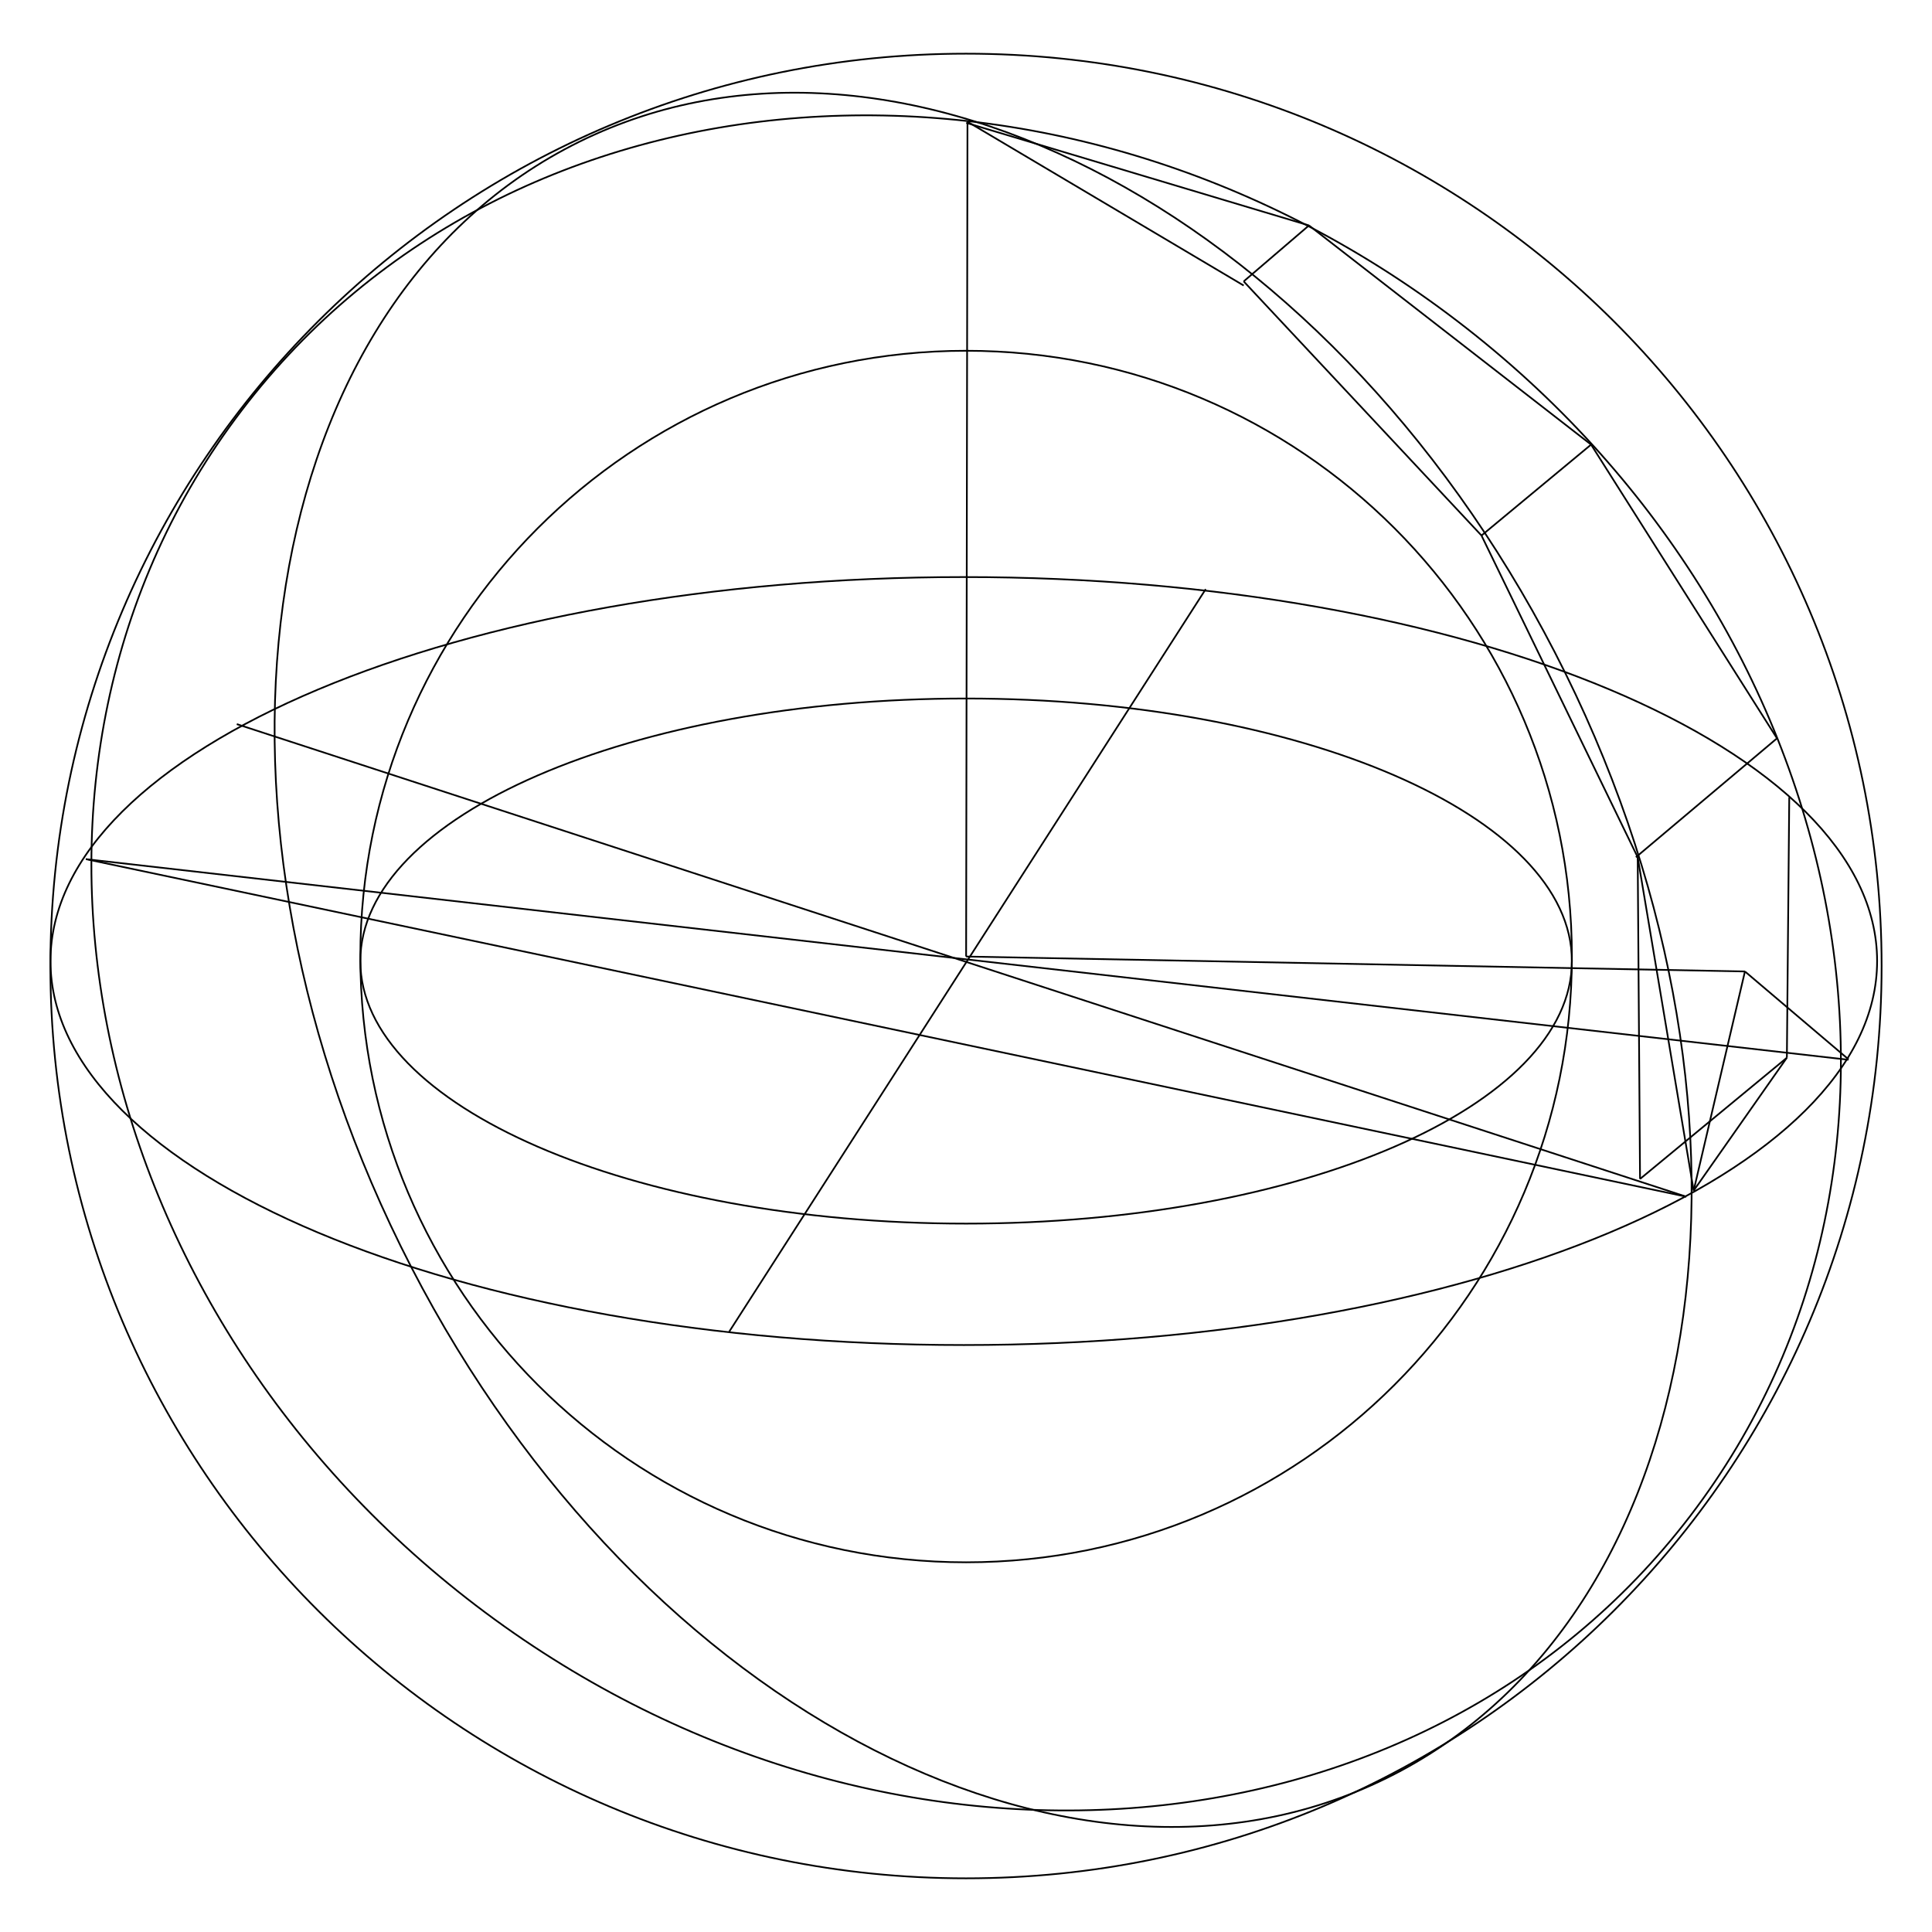 <?xml version="1.0" encoding="UTF-8" standalone="no"?>
<!-- Generator: Adobe Illustrator 13.0.0, SVG Export Plug-In . SVG Version: 6.00 Build 14948)  -->

<svg
   xmlns:dc="http://purl.org/dc/elements/1.1/"
   xmlns:cc="http://creativecommons.org/ns#"
   xmlns:rdf="http://www.w3.org/1999/02/22-rdf-syntax-ns#"
   xmlns:svg="http://www.w3.org/2000/svg"
   xmlns="http://www.w3.org/2000/svg"
   xmlns:sodipodi="http://sodipodi.sourceforge.net/DTD/sodipodi-0.dtd"
   xmlns:inkscape="http://www.inkscape.org/namespaces/inkscape"
   version="1.1"
   id="Layer_1"
   x="0px"
   y="0px"
   width="885.827"
   height="885.827"
   viewBox="0 0 885.827 885.827"
   enable-background="new 0 0 2027.125 1244.648"
   xml:space="preserve"
   inkscape:version="0.48.4 r9939"
   sodipodi:docname="EuclideanSpheres.svg"
   inkscape:export-filename="/home/mars/devel/RebelTechnology/drawings/EuclideanSpheres66x66.png"
   inkscape:export-xdpi="7.0700002"
   inkscape:export-ydpi="7.0700002"><defs
     id="defs11982" /><sodipodi:namedview
     pagecolor="#ffffff"
     bordercolor="#666666"
     borderopacity="1"
     objecttolerance="10"
     gridtolerance="10"
     guidetolerance="10"
     inkscape:pageopacity="0"
     inkscape:pageshadow="2"
     inkscape:window-width="1680"
     inkscape:window-height="1000"
     id="namedview11980"
     showgrid="false"
     inkscape:zoom="0.70575542"
     inkscape:cx="258.86414"
     inkscape:cy="463.68748"
     inkscape:window-x="0"
     inkscape:window-y="0"
     inkscape:window-maximized="1"
     inkscape:current-layer="Layer_1"
     inkscape:document-units="mm"
     units="mm"
     fit-margin-top="0"
     fit-margin-left="0"
     fit-margin-right="0"
     fit-margin-bottom="0" /><path
     inkscape:connector-curvature="0"
     id="ellipse10146"
     d="m 862.726,442.913 c 0,231.022 -187.957,418.303 -419.813,418.303 -231.856,0 -419.813,-187.281 -419.813,-418.303 0,-231.022 187.957,-418.303 419.813,-418.303 231.856,0 419.813,187.281 419.813,418.303 z"
     style="fill:none;stroke:#000000;stroke-width:0.781;stroke-miterlimit:4;stroke-opacity:1;stroke-dasharray:none" /><path
     style="fill:none;stroke:#000000;stroke-width:0.781;stroke-miterlimit:4;stroke-opacity:1;stroke-dasharray:none"
     inkscape:connector-curvature="0"
     id="path10148"
     d="m 720.714,438.577 c 0,153.396 -124.345,277.74 -277.747,277.74 -153.396,0 -277.751,-124.345 -277.751,-277.74 0,-153.406 124.359,-277.751 277.751,-277.751 153.403,0 277.747,124.345 277.747,277.751 z" /><path
     inkscape:connector-curvature="0"
     id="ellipse10150"
     d="m 720.714,440.649 c 0,66.484 -124.352,120.38 -277.747,120.38 -153.396,0 -277.747,-53.896 -277.747,-120.38 0,-66.484 124.352,-120.38 277.747,-120.38 153.396,0 277.747,53.896 277.747,120.38 z"
     style="fill:none;stroke:#000000;stroke-width:0.781;stroke-miterlimit:4;stroke-opacity:1;stroke-dasharray:none" /><path
     inkscape:connector-curvature="0"
     id="ellipse10152"
     d="m 860.658,440.642 c 0,97.236 -187.482,176.061 -418.752,176.061 -231.271,0 -418.752,-78.825 -418.752,-176.061 0,-97.236 187.482,-176.061 418.752,-176.061 231.271,0 418.752,78.825 418.752,176.061 z"
     style="fill:none;stroke:#000000;stroke-width:0.781;stroke-miterlimit:4;stroke-opacity:1;stroke-dasharray:none" /><path
     style="fill:none;stroke:#000000;stroke-width:0.781;stroke-miterlimit:4;stroke-opacity:1;stroke-dasharray:none"
     inkscape:connector-curvature="0"
     id="path10154"
     d="M 712.93,299.166 C 818.857,504.426 787.363,733.912 642.564,811.748 497.765,889.569 294.521,786.271 188.591,581.018 82.662,375.759 114.165,146.265 258.961,68.43 403.76,-9.395 606.997,93.914 712.93,299.166 z" /><path
     style="fill:none;stroke:#000000;stroke-width:0.781;stroke-miterlimit:4;stroke-opacity:1;stroke-dasharray:none"
     inkscape:connector-curvature="0"
     id="path10156"
     d="M 667.779,146.904 C 851.203,286.863 899.242,532.227 775.094,694.92 650.922,857.628 401.594,876.062 218.178,736.075 34.768,596.116 -13.279,350.752 110.869,188.059 235.028,25.358 484.37,6.932 667.779,146.904 z" /><path
     inkscape:connector-curvature="0"
     id="line10158"
     d="M 552.83,270.111 334.334,610.593"
     style="fill:none;stroke:#000000;stroke-width:0.781;stroke-miterlimit:4;stroke-opacity:1;stroke-dasharray:none" /><path
     inkscape:connector-curvature="0"
     id="line10160"
     d="M 108.566,332.017 773.149,548.68"
     style="fill:none;stroke:#000000;stroke-width:0.781;stroke-miterlimit:4;stroke-opacity:1;stroke-dasharray:none" /><path
     inkscape:connector-curvature="0"
     id="line10162"
     d="M 773.149,548.68 39.375,393.922"
     style="fill:none;stroke:#000000;stroke-width:0.781;stroke-miterlimit:4;stroke-opacity:1;stroke-dasharray:none" /><path
     inkscape:connector-curvature="0"
     id="line10164"
     d="m 39.375,393.922 808.135,91.99"
     style="fill:none;stroke:#000000;stroke-width:0.781;stroke-miterlimit:4;stroke-opacity:1;stroke-dasharray:none" /><path
     inkscape:connector-curvature="0"
     id="line10166"
     d="M 442.97,438.577 443.591,55.797"
     style="fill:none;stroke:#000000;stroke-width:0.781;stroke-miterlimit:4;stroke-opacity:1;stroke-dasharray:none" /><path
     inkscape:connector-curvature="0"
     id="line10168"
     d="M 443.591,55.797 570.235,130.913"
     style="fill:none;stroke:#000000;stroke-width:0.781;stroke-miterlimit:4;stroke-opacity:1;stroke-dasharray:none" /><path
     inkscape:connector-curvature="0"
     id="line10170"
     d="m 570.235,129.018 29.933,-25.653"
     style="fill:none;stroke:#000000;stroke-width:0.781;stroke-miterlimit:4;stroke-opacity:1;stroke-dasharray:none" /><path
     inkscape:connector-curvature="0"
     id="line10172"
     d="M 600.168,103.366 443.043,56.334"
     style="fill:none;stroke:#000000;stroke-width:0.781;stroke-miterlimit:4;stroke-opacity:1;stroke-dasharray:none" /><path
     inkscape:connector-curvature="0"
     id="line10174"
     d="M 600.168,103.366 729.513,203.852"
     style="fill:none;stroke:#000000;stroke-width:0.781;stroke-miterlimit:4;stroke-opacity:1;stroke-dasharray:none" /><path
     inkscape:connector-curvature="0"
     id="line10176"
     d="m 729.513,203.852 -50.248,41.681"
     style="fill:none;stroke:#000000;stroke-width:0.781;stroke-miterlimit:4;stroke-opacity:1;stroke-dasharray:none" /><path
     inkscape:connector-curvature="0"
     id="line10178"
     d="M 679.264,245.533 570.235,129.018"
     style="fill:none;stroke:#000000;stroke-width:0.781;stroke-miterlimit:4;stroke-opacity:1;stroke-dasharray:none" /><path
     inkscape:connector-curvature="0"
     id="line10180"
     d="m 679.264,245.533 71.624,147.511"
     style="fill:none;stroke:#000000;stroke-width:0.781;stroke-miterlimit:4;stroke-opacity:1;stroke-dasharray:none" /><path
     inkscape:connector-curvature="0"
     id="line10182"
     d="m 750.05,393.044 64.706,-54.514"
     style="fill:none;stroke:#000000;stroke-width:0.781;stroke-miterlimit:4;stroke-opacity:1;stroke-dasharray:none" /><path
     inkscape:connector-curvature="0"
     id="line10184"
     d="M 814.756,338.53 729.513,203.852"
     style="fill:none;stroke:#000000;stroke-width:0.781;stroke-miterlimit:4;stroke-opacity:1;stroke-dasharray:none" /><path
     inkscape:connector-curvature="0"
     id="line10186"
     d="m 442.97,438.577 357.089,6.84"
     style="fill:none;stroke:#000000;stroke-width:0.781;stroke-miterlimit:4;stroke-opacity:1;stroke-dasharray:none" /><path
     inkscape:connector-curvature="0"
     id="line10188"
     d="m 800.059,445.417 47.531,40.334"
     style="fill:none;stroke:#000000;stroke-width:0.781;stroke-miterlimit:4;stroke-opacity:1;stroke-dasharray:none" /><path
     inkscape:connector-curvature="0"
     id="line10190"
     d="m 820.378,365.552 -1.092,119.418"
     style="fill:none;stroke:#000000;stroke-width:0.781;stroke-miterlimit:4;stroke-opacity:1;stroke-dasharray:none" /><path
     inkscape:connector-curvature="0"
     id="line10192"
     d="m 819.286,484.97 -67.323,55.582"
     style="fill:none;stroke:#000000;stroke-width:0.781;stroke-miterlimit:4;stroke-opacity:1;stroke-dasharray:none" /><path
     inkscape:connector-curvature="0"
     id="line10194"
     d="M 751.963,540.552 750.889,393.044"
     style="fill:none;stroke:#000000;stroke-width:0.781;stroke-miterlimit:4;stroke-opacity:1;stroke-dasharray:none" /><path
     inkscape:connector-curvature="0"
     id="line10196"
     d="m 750.889,393.044 25.66,152.852"
     style="fill:none;stroke:#000000;stroke-width:0.781;stroke-miterlimit:4;stroke-opacity:1;stroke-dasharray:none" /><path
     inkscape:connector-curvature="0"
     id="line10198"
     d="m 776.548,545.896 42.738,-60.926"
     style="fill:none;stroke:#000000;stroke-width:0.781;stroke-miterlimit:4;stroke-opacity:1;stroke-dasharray:none" /><path
     inkscape:connector-curvature="0"
     id="line10200"
     d="M 800.059,445.417 776.548,545.896"
     style="fill:none;stroke:#000000;stroke-width:0.781;stroke-miterlimit:4;stroke-opacity:1;stroke-dasharray:none" /><path
     d="M 322.012,506.21"
     id="path11606"
     inkscape:connector-curvature="0"
     style="fill:#030303" /></svg>